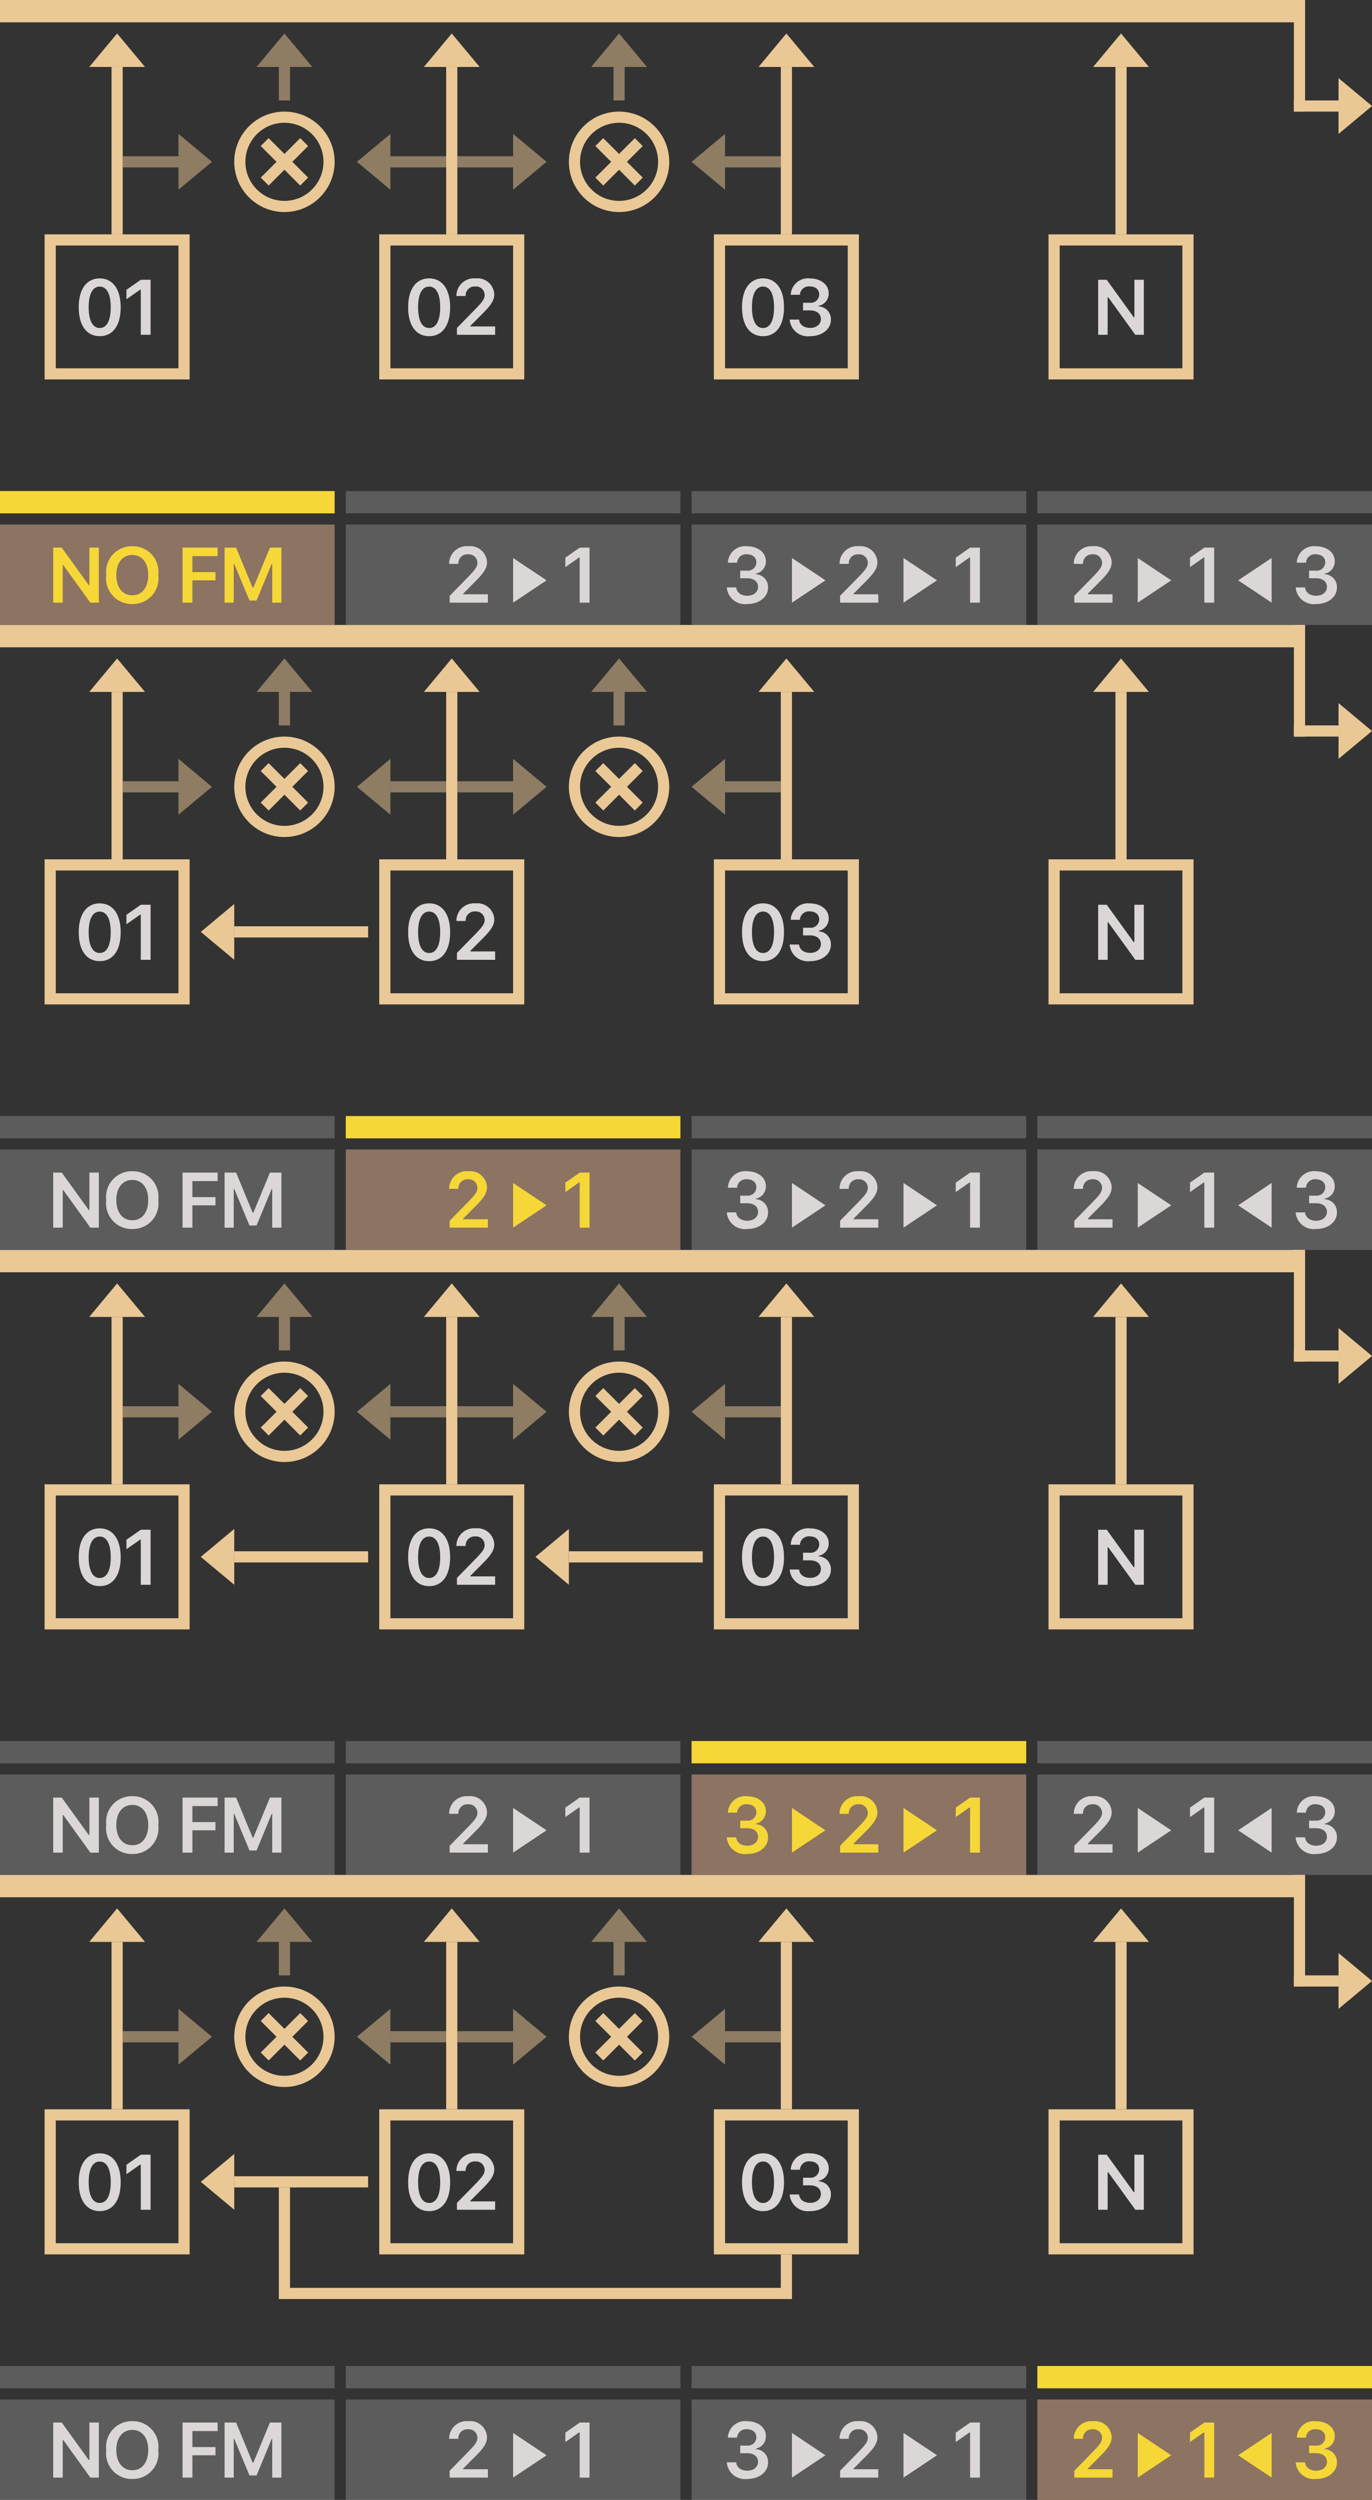 <svg xmlns="http://www.w3.org/2000/svg" width="123" height="224" viewBox="0 0 123 224"><rect x="0" y="0" width="123" height="224" fill="#333333" stroke="none"/><g transform="translate(-62 -469)"><g transform="translate(124 513)"><rect width="30" height="9" transform="translate(0 3)" fill="#fff" opacity="0.2"/><rect width="30" height="2" fill="#fff" opacity="0.2"/><g transform="translate(-1079 -394)"><path d="M-.641-2.187h.619c.608,0,.981.3.981.779,0,.465-.4.79-.96.79S-.959-.909-1-1.367h-.844A1.632,1.632,0,0,0-.009.123c1.073,0,1.866-.629,1.866-1.477A1.148,1.148,0,0,0,.767-2.546V-2.6a1.105,1.105,0,0,0,.892-1.135c0-.755-.714-1.316-1.671-1.316a1.545,1.545,0,0,0-1.733,1.47h.824a.8.8,0,0,1,.882-.752c.516,0,.848.284.848.721a.763.763,0,0,1-.848.745h-.6Z" transform="translate(1084 404)" fill="#dbd7d7"/><path d="M-1.735-3.49v.014h.827V-3.49a.808.808,0,0,1,.865-.841A.773.773,0,0,1,.8-3.582c0,.349-.167.6-.841,1.289L-1.687-.612V0H1.738V-.749H-.477V-.807L.555-1.842c.837-.827,1.107-1.265,1.107-1.794A1.511,1.511,0,0,0-.015-5.055,1.576,1.576,0,0,0-1.735-3.49Z" transform="translate(1094 404)" fill="#dbd7d7"/><path d="M-.031,0H.851V-4.932H-.027l-1.289.9v.848l1.227-.861h.058Z" transform="translate(1104 404)" fill="#dbd7d7"/><path d="M2,0,4,3H0Z" transform="translate(1091 400) rotate(90)" fill="#dbd7d7"/><path d="M2,0,4,3H0Z" transform="translate(1101 400) rotate(90)" fill="#dbd7d7"/></g></g><g transform="translate(93 513)"><rect width="30" height="9" transform="translate(0 3)" fill="#fff" opacity="0.2"/><rect width="30" height="2" fill="#fff" opacity="0.2"/><g transform="translate(-1083 -394)"><path d="M-1.735-3.49v.014h.827V-3.49a.808.808,0,0,1,.865-.841A.773.773,0,0,1,.8-3.582c0,.349-.167.6-.841,1.289L-1.687-.612V0H1.738V-.749H-.477V-.807L.555-1.842c.837-.827,1.107-1.265,1.107-1.794A1.511,1.511,0,0,0-.015-5.055,1.576,1.576,0,0,0-1.735-3.49Z" transform="translate(1094 404)" fill="#dbd7d7"/><path d="M-.031,0H.851V-4.932H-.027l-1.289.9v.848l1.227-.861h.058Z" transform="translate(1104 404)" fill="#dbd7d7"/><path d="M2,0,4,3H0Z" transform="translate(1101 400) rotate(90)" fill="#dbd7d7"/></g></g><g transform="translate(62 513)"><rect width="30" height="9" transform="translate(0 3)" fill="#c89e83" opacity="0.6"/><rect width="30" height="2" fill="#f6d738"/><g transform="translate(-1079 -394)"><path d="M-9.376,0V-3.356h.058L-6.9,0h.762V-4.932h-.848v3.353h-.058l-2.42-3.353h-.766V0Zm6.24-5.055A2.3,2.3,0,0,0-5.474-2.468,2.294,2.294,0,0,0-3.136.123,2.293,2.293,0,0,0-.809-2.468,2.292,2.292,0,0,0-3.136-5.055Zm0,.783c.875,0,1.425.7,1.425,1.8S-2.258-.66-3.136-.66s-1.436-.708-1.436-1.808S-4.015-4.272-3.136-4.272ZM2.248,0V-2H4.316v-.735H2.248V-4.17H4.51v-.762H1.366V0Zm7.98,0V-4.932H9.2L7.712-1.34H7.65L6.167-4.932H5.134V0h.82V-3.469H6L7.366-.191H8L9.359-3.469h.048V0Z" transform="translate(1094 404)" fill="#f6d738"/></g></g><g transform="translate(155 513)"><rect width="30" height="9" transform="translate(0 3)" fill="#fff" opacity="0.2"/><rect width="30" height="2" fill="#fff" opacity="0.2"/><g transform="translate(-1079 -394)"><path d="M-1.735-3.49v.014h.827V-3.49a.808.808,0,0,1,.865-.841A.773.773,0,0,1,.8-3.582c0,.349-.167.6-.841,1.289L-1.687-.612V0H1.738V-.749H-.477V-.807L.555-1.842c.837-.827,1.107-1.265,1.107-1.794A1.511,1.511,0,0,0-.015-5.055,1.576,1.576,0,0,0-1.735-3.49Z" transform="translate(1084 404)" fill="#dbd7d7"/><path d="M-.031,0H.851V-4.932H-.027l-1.289.9v.848l1.227-.861h.058Z" transform="translate(1094 404)" fill="#dbd7d7"/><path d="M-.641-2.187h.619c.608,0,.981.3.981.779,0,.465-.4.79-.96.79S-.959-.909-1-1.367h-.844A1.632,1.632,0,0,0-.009.123c1.073,0,1.866-.629,1.866-1.477A1.148,1.148,0,0,0,.767-2.546V-2.6a1.105,1.105,0,0,0,.892-1.135c0-.755-.714-1.316-1.671-1.316a1.545,1.545,0,0,0-1.733,1.47h.824a.8.8,0,0,1,.882-.752c.516,0,.848.284.848.721a.763.763,0,0,1-.848.745h-.6Z" transform="translate(1104 404)" fill="#dbd7d7"/><path d="M2,0,4,3H0Z" transform="translate(1091 400) rotate(90)" fill="#dbd7d7"/><path d="M2,0,4,3H0Z" transform="translate(1097 404) rotate(-90)" fill="#dbd7d7"/></g></g><g transform="translate(124 569)"><rect width="30" height="9" transform="translate(0 3)" fill="#fff" opacity="0.2"/><rect width="30" height="2" fill="#fff" opacity="0.2"/><g transform="translate(-1079 -394)"><path d="M-.641-2.187h.619c.608,0,.981.3.981.779,0,.465-.4.79-.96.79S-.959-.909-1-1.367h-.844A1.632,1.632,0,0,0-.009.123c1.073,0,1.866-.629,1.866-1.477A1.148,1.148,0,0,0,.767-2.546V-2.6a1.105,1.105,0,0,0,.892-1.135c0-.755-.714-1.316-1.671-1.316a1.545,1.545,0,0,0-1.733,1.47h.824a.8.8,0,0,1,.882-.752c.516,0,.848.284.848.721a.763.763,0,0,1-.848.745h-.6Z" transform="translate(1084 404)" fill="#dbd7d7"/><path d="M-1.735-3.49v.014h.827V-3.49a.808.808,0,0,1,.865-.841A.773.773,0,0,1,.8-3.582c0,.349-.167.6-.841,1.289L-1.687-.612V0H1.738V-.749H-.477V-.807L.555-1.842c.837-.827,1.107-1.265,1.107-1.794A1.511,1.511,0,0,0-.015-5.055,1.576,1.576,0,0,0-1.735-3.49Z" transform="translate(1094 404)" fill="#dbd7d7"/><path d="M-.031,0H.851V-4.932H-.027l-1.289.9v.848l1.227-.861h.058Z" transform="translate(1104 404)" fill="#dbd7d7"/><path d="M2,0,4,3H0Z" transform="translate(1091 400) rotate(90)" fill="#dbd7d7"/><path d="M2,0,4,3H0Z" transform="translate(1101 400) rotate(90)" fill="#dbd7d7"/></g></g><g transform="translate(93 569)"><rect width="30" height="9" transform="translate(0 3)" fill="#c89e83" opacity="0.6"/><rect width="30" height="2" fill="#f6d738"/><g transform="translate(-1083 -394)"><path d="M-1.735-3.49v.014h.827V-3.49a.808.808,0,0,1,.865-.841A.773.773,0,0,1,.8-3.582c0,.349-.167.6-.841,1.289L-1.687-.612V0H1.738V-.749H-.477V-.807L.555-1.842c.837-.827,1.107-1.265,1.107-1.794A1.511,1.511,0,0,0-.015-5.055,1.576,1.576,0,0,0-1.735-3.49Z" transform="translate(1094 404)" fill="#f6d738"/><path d="M-.031,0H.851V-4.932H-.027l-1.289.9v.848l1.227-.861h.058Z" transform="translate(1104 404)" fill="#f6d738"/><path d="M2,0,4,3H0Z" transform="translate(1101 400) rotate(90)" fill="#f6d738"/></g></g><g transform="translate(62 569)"><rect width="30" height="9" transform="translate(0 3)" fill="#fff" opacity="0.2"/><rect width="30" height="2" fill="#fff" opacity="0.2"/><g transform="translate(-1079 -394)"><path d="M-9.376,0V-3.356h.058L-6.9,0h.762V-4.932h-.848v3.353h-.058l-2.42-3.353h-.766V0Zm6.24-5.055A2.3,2.3,0,0,0-5.474-2.468,2.294,2.294,0,0,0-3.136.123,2.293,2.293,0,0,0-.809-2.468,2.292,2.292,0,0,0-3.136-5.055Zm0,.783c.875,0,1.425.7,1.425,1.8S-2.258-.66-3.136-.66s-1.436-.708-1.436-1.808S-4.015-4.272-3.136-4.272ZM2.248,0V-2H4.316v-.735H2.248V-4.17H4.51v-.762H1.366V0Zm7.98,0V-4.932H9.2L7.712-1.34H7.65L6.167-4.932H5.134V0h.82V-3.469H6L7.366-.191H8L9.359-3.469h.048V0Z" transform="translate(1094 404)" fill="#dbd7d7"/></g></g><g transform="translate(155 569)"><rect width="30" height="9" transform="translate(0 3)" fill="#fff" opacity="0.2"/><rect width="30" height="2" fill="#fff" opacity="0.2"/><g transform="translate(-1079 -394)"><path d="M-1.735-3.49v.014h.827V-3.49a.808.808,0,0,1,.865-.841A.773.773,0,0,1,.8-3.582c0,.349-.167.6-.841,1.289L-1.687-.612V0H1.738V-.749H-.477V-.807L.555-1.842c.837-.827,1.107-1.265,1.107-1.794A1.511,1.511,0,0,0-.015-5.055,1.576,1.576,0,0,0-1.735-3.49Z" transform="translate(1084 404)" fill="#dbd7d7"/><path d="M-.031,0H.851V-4.932H-.027l-1.289.9v.848l1.227-.861h.058Z" transform="translate(1094 404)" fill="#dbd7d7"/><path d="M-.641-2.187h.619c.608,0,.981.3.981.779,0,.465-.4.79-.96.79S-.959-.909-1-1.367h-.844A1.632,1.632,0,0,0-.009.123c1.073,0,1.866-.629,1.866-1.477A1.148,1.148,0,0,0,.767-2.546V-2.6a1.105,1.105,0,0,0,.892-1.135c0-.755-.714-1.316-1.671-1.316a1.545,1.545,0,0,0-1.733,1.47h.824a.8.8,0,0,1,.882-.752c.516,0,.848.284.848.721a.763.763,0,0,1-.848.745h-.6Z" transform="translate(1104 404)" fill="#dbd7d7"/><path d="M2,0,4,3H0Z" transform="translate(1091 400) rotate(90)" fill="#dbd7d7"/><path d="M2,0,4,3H0Z" transform="translate(1097 404) rotate(-90)" fill="#dbd7d7"/></g></g><g transform="translate(124 625)"><rect width="30" height="9" transform="translate(0 3)" fill="#c89e83" opacity="0.6"/><rect width="30" height="2" fill="#f6d738"/><g transform="translate(-1079 -394)"><path d="M-.641-2.187h.619c.608,0,.981.3.981.779,0,.465-.4.79-.96.79S-.959-.909-1-1.367h-.844A1.632,1.632,0,0,0-.009.123c1.073,0,1.866-.629,1.866-1.477A1.148,1.148,0,0,0,.767-2.546V-2.6a1.105,1.105,0,0,0,.892-1.135c0-.755-.714-1.316-1.671-1.316a1.545,1.545,0,0,0-1.733,1.47h.824a.8.8,0,0,1,.882-.752c.516,0,.848.284.848.721a.763.763,0,0,1-.848.745h-.6Z" transform="translate(1084 404)" fill="#f6d738"/><path d="M-1.735-3.49v.014h.827V-3.49a.808.808,0,0,1,.865-.841A.773.773,0,0,1,.8-3.582c0,.349-.167.6-.841,1.289L-1.687-.612V0H1.738V-.749H-.477V-.807L.555-1.842c.837-.827,1.107-1.265,1.107-1.794A1.511,1.511,0,0,0-.015-5.055,1.576,1.576,0,0,0-1.735-3.49Z" transform="translate(1094 404)" fill="#f6d738"/><path d="M-.031,0H.851V-4.932H-.027l-1.289.9v.848l1.227-.861h.058Z" transform="translate(1104 404)" fill="#f6d738"/><path d="M2,0,4,3H0Z" transform="translate(1091 400) rotate(90)" fill="#f6d738"/><path d="M2,0,4,3H0Z" transform="translate(1101 400) rotate(90)" fill="#f6d738"/></g></g><g transform="translate(93 625)"><rect width="30" height="9" transform="translate(0 3)" fill="#fff" opacity="0.2"/><rect width="30" height="2" fill="#fff" opacity="0.2"/><g transform="translate(-1083 -394)"><path d="M-1.735-3.49v.014h.827V-3.49a.808.808,0,0,1,.865-.841A.773.773,0,0,1,.8-3.582c0,.349-.167.6-.841,1.289L-1.687-.612V0H1.738V-.749H-.477V-.807L.555-1.842c.837-.827,1.107-1.265,1.107-1.794A1.511,1.511,0,0,0-.015-5.055,1.576,1.576,0,0,0-1.735-3.49Z" transform="translate(1094 404)" fill="#dbd7d7"/><path d="M-.031,0H.851V-4.932H-.027l-1.289.9v.848l1.227-.861h.058Z" transform="translate(1104 404)" fill="#dbd7d7"/><path d="M2,0,4,3H0Z" transform="translate(1101 400) rotate(90)" fill="#dbd7d7"/></g></g><g transform="translate(62 625)"><rect width="30" height="9" transform="translate(0 3)" fill="#fff" opacity="0.2"/><rect width="30" height="2" fill="#fff" opacity="0.2"/><g transform="translate(-1079 -394)"><path d="M-9.376,0V-3.356h.058L-6.9,0h.762V-4.932h-.848v3.353h-.058l-2.42-3.353h-.766V0Zm6.24-5.055A2.3,2.3,0,0,0-5.474-2.468,2.294,2.294,0,0,0-3.136.123,2.293,2.293,0,0,0-.809-2.468,2.292,2.292,0,0,0-3.136-5.055Zm0,.783c.875,0,1.425.7,1.425,1.8S-2.258-.66-3.136-.66s-1.436-.708-1.436-1.808S-4.015-4.272-3.136-4.272ZM2.248,0V-2H4.316v-.735H2.248V-4.17H4.51v-.762H1.366V0Zm7.98,0V-4.932H9.2L7.712-1.34H7.65L6.167-4.932H5.134V0h.82V-3.469H6L7.366-.191H8L9.359-3.469h.048V0Z" transform="translate(1094 404)" fill="#dbd7d7"/></g></g><g transform="translate(155 625)"><rect width="30" height="9" transform="translate(0 3)" fill="#fff" opacity="0.2"/><rect width="30" height="2" fill="#fff" opacity="0.2"/><g transform="translate(-1079 -394)"><path d="M-1.735-3.49v.014h.827V-3.49a.808.808,0,0,1,.865-.841A.773.773,0,0,1,.8-3.582c0,.349-.167.6-.841,1.289L-1.687-.612V0H1.738V-.749H-.477V-.807L.555-1.842c.837-.827,1.107-1.265,1.107-1.794A1.511,1.511,0,0,0-.015-5.055,1.576,1.576,0,0,0-1.735-3.49Z" transform="translate(1084 404)" fill="#dbd7d7"/><path d="M-.031,0H.851V-4.932H-.027l-1.289.9v.848l1.227-.861h.058Z" transform="translate(1094 404)" fill="#dbd7d7"/><path d="M-.641-2.187h.619c.608,0,.981.3.981.779,0,.465-.4.79-.96.79S-.959-.909-1-1.367h-.844A1.632,1.632,0,0,0-.009.123c1.073,0,1.866-.629,1.866-1.477A1.148,1.148,0,0,0,.767-2.546V-2.6a1.105,1.105,0,0,0,.892-1.135c0-.755-.714-1.316-1.671-1.316a1.545,1.545,0,0,0-1.733,1.47h.824a.8.8,0,0,1,.882-.752c.516,0,.848.284.848.721a.763.763,0,0,1-.848.745h-.6Z" transform="translate(1104 404)" fill="#dbd7d7"/><path d="M2,0,4,3H0Z" transform="translate(1091 400) rotate(90)" fill="#dbd7d7"/><path d="M2,0,4,3H0Z" transform="translate(1097 404) rotate(-90)" fill="#dbd7d7"/></g></g><g transform="translate(124 681)"><rect width="30" height="9" transform="translate(0 3)" fill="#fff" opacity="0.2"/><rect width="30" height="2" fill="#fff" opacity="0.2"/><g transform="translate(-1079 -394)"><path d="M-.641-2.187h.619c.608,0,.981.3.981.779,0,.465-.4.79-.96.79S-.959-.909-1-1.367h-.844A1.632,1.632,0,0,0-.009.123c1.073,0,1.866-.629,1.866-1.477A1.148,1.148,0,0,0,.767-2.546V-2.6a1.105,1.105,0,0,0,.892-1.135c0-.755-.714-1.316-1.671-1.316a1.545,1.545,0,0,0-1.733,1.47h.824a.8.8,0,0,1,.882-.752c.516,0,.848.284.848.721a.763.763,0,0,1-.848.745h-.6Z" transform="translate(1084 404)" fill="#dbd7d7"/><path d="M-1.735-3.49v.014h.827V-3.49a.808.808,0,0,1,.865-.841A.773.773,0,0,1,.8-3.582c0,.349-.167.6-.841,1.289L-1.687-.612V0H1.738V-.749H-.477V-.807L.555-1.842c.837-.827,1.107-1.265,1.107-1.794A1.511,1.511,0,0,0-.015-5.055,1.576,1.576,0,0,0-1.735-3.49Z" transform="translate(1094 404)" fill="#dbd7d7"/><path d="M-.031,0H.851V-4.932H-.027l-1.289.9v.848l1.227-.861h.058Z" transform="translate(1104 404)" fill="#dbd7d7"/><path d="M2,0,4,3H0Z" transform="translate(1091 400) rotate(90)" fill="#dbd7d7"/><path d="M2,0,4,3H0Z" transform="translate(1101 400) rotate(90)" fill="#dbd7d7"/></g></g><g transform="translate(93 681)"><rect width="30" height="9" transform="translate(0 3)" fill="#fff" opacity="0.2"/><rect width="30" height="2" fill="#fff" opacity="0.2"/><g transform="translate(-1083 -394)"><path d="M-1.735-3.49v.014h.827V-3.49a.808.808,0,0,1,.865-.841A.773.773,0,0,1,.8-3.582c0,.349-.167.6-.841,1.289L-1.687-.612V0H1.738V-.749H-.477V-.807L.555-1.842c.837-.827,1.107-1.265,1.107-1.794A1.511,1.511,0,0,0-.015-5.055,1.576,1.576,0,0,0-1.735-3.49Z" transform="translate(1094 404)" fill="#dbd7d7"/><path d="M-.031,0H.851V-4.932H-.027l-1.289.9v.848l1.227-.861h.058Z" transform="translate(1104 404)" fill="#dbd7d7"/><path d="M2,0,4,3H0Z" transform="translate(1101 400) rotate(90)" fill="#dbd7d7"/></g></g><g transform="translate(62 681)"><rect width="30" height="9" transform="translate(0 3)" fill="#fff" opacity="0.2"/><rect width="30" height="2" fill="#fff" opacity="0.2"/><g transform="translate(-1079 -394)"><path d="M-9.376,0V-3.356h.058L-6.9,0h.762V-4.932h-.848v3.353h-.058l-2.42-3.353h-.766V0Zm6.24-5.055A2.3,2.3,0,0,0-5.474-2.468,2.294,2.294,0,0,0-3.136.123,2.293,2.293,0,0,0-.809-2.468,2.292,2.292,0,0,0-3.136-5.055Zm0,.783c.875,0,1.425.7,1.425,1.8S-2.258-.66-3.136-.66s-1.436-.708-1.436-1.808S-4.015-4.272-3.136-4.272ZM2.248,0V-2H4.316v-.735H2.248V-4.17H4.51v-.762H1.366V0Zm7.98,0V-4.932H9.2L7.712-1.34H7.65L6.167-4.932H5.134V0h.82V-3.469H6L7.366-.191H8L9.359-3.469h.048V0Z" transform="translate(1094 404)" fill="#dbd7d7"/></g></g><g transform="translate(155 681)"><rect width="30" height="9" transform="translate(0 3)" fill="#c89e83" opacity="0.6"/><rect width="30" height="2" fill="#f6d738"/><g transform="translate(-1079 -394)"><path d="M-1.735-3.49v.014h.827V-3.49a.808.808,0,0,1,.865-.841A.773.773,0,0,1,.8-3.582c0,.349-.167.6-.841,1.289L-1.687-.612V0H1.738V-.749H-.477V-.807L.555-1.842c.837-.827,1.107-1.265,1.107-1.794A1.511,1.511,0,0,0-.015-5.055,1.576,1.576,0,0,0-1.735-3.49Z" transform="translate(1084 404)" fill="#f6d738"/><path d="M-.031,0H.851V-4.932H-.027l-1.289.9v.848l1.227-.861h.058Z" transform="translate(1094 404)" fill="#f6d738"/><path d="M-.641-2.187h.619c.608,0,.981.3.981.779,0,.465-.4.79-.96.79S-.959-.909-1-1.367h-.844A1.632,1.632,0,0,0-.009.123c1.073,0,1.866-.629,1.866-1.477A1.148,1.148,0,0,0,.767-2.546V-2.6a1.105,1.105,0,0,0,.892-1.135c0-.755-.714-1.316-1.671-1.316a1.545,1.545,0,0,0-1.733,1.47h.824a.8.8,0,0,1,.882-.752c.516,0,.848.284.848.721a.763.763,0,0,1-.848.745h-.6Z" transform="translate(1104 404)" fill="#f6d738"/><path d="M2,0,4,3H0Z" transform="translate(1091 400) rotate(90)" fill="#f6d738"/><path d="M2,0,4,3H0Z" transform="translate(1097 404) rotate(-90)" fill="#f6d738"/></g></g><rect width="117" height="2" transform="translate(62 469)" fill="#eac997"/><rect width="1" height="10" transform="translate(178 469)" fill="#eac997"/><g transform="translate(66 490)" fill="none" stroke="#eac997" stroke-width="1"><rect width="13" height="13" stroke="none"/><rect x="0.5" y="0.5" width="12" height="12" fill="none"/></g><path d="M-1.56.123C-.38.123.32-.834.32-2.464S-.391-5.055-1.56-5.055-3.443-4.1-3.443-2.471-2.742.123-1.56.123Zm0-.731c-.625,0-.991-.649-.991-1.863s.373-1.849.991-1.849.988.643.988,1.849S-.934-.608-1.56-.608ZM2.12,0H3V-4.932H2.124l-1.289.9v.848l1.227-.861H2.12Z" transform="translate(72.5 499)" fill="#dbd7d7"/><g transform="translate(70 472)"><path d="M2.5,0,5,3H0Z" fill="#eac895"/><rect width="1" height="15" transform="translate(2 3)" fill="#eac997"/></g><g transform="translate(81 481) rotate(90)"><path d="M2.5,0,5,3H0Z" fill="#eac895" opacity="0.5"/><rect width="1" height="5" transform="translate(2 3)" fill="#eac997" opacity="0.5"/></g><g transform="translate(96 490)" fill="none" stroke="#eac997" stroke-width="1"><rect width="13" height="13" stroke="none"/><rect x="0.5" y="0.5" width="12" height="12" fill="none"/></g><path d="M-2.026.123c1.179,0,1.88-.957,1.88-2.587s-.711-2.591-1.88-2.591S-3.909-4.1-3.909-2.471-3.209.123-2.026.123Zm0-.731c-.625,0-.991-.649-.991-1.863s.373-1.849.991-1.849.988.643.988,1.849S-1.4-.608-2.026-.608ZM.416-3.49v.014h.827V-3.49a.808.808,0,0,1,.865-.841.773.773,0,0,1,.841.749c0,.349-.167.6-.841,1.289L.464-.612V0H3.889V-.749H1.674V-.807L2.706-1.842c.837-.827,1.107-1.265,1.107-1.794A1.511,1.511,0,0,0,2.136-5.055,1.576,1.576,0,0,0,.416-3.49Z" transform="translate(102.5 499)" fill="#dbd7d7"/><g transform="translate(100 472)"><path d="M2.5,0,5,3H0Z" fill="#eac895"/><rect width="1" height="15" transform="translate(2 3)" fill="#eac997"/></g><g transform="translate(111 481) rotate(90)"><path d="M2.5,0,5,3H0Z" fill="#eac895" opacity="0.5"/><rect width="1" height="5" transform="translate(2 3)" fill="#eac997" opacity="0.5"/></g><g transform="translate(94 486) rotate(-90)"><path d="M2.5,0,5,3H0Z" fill="#eac895" opacity="0.5"/><rect width="1" height="5" transform="translate(2 3)" fill="#eac997" opacity="0.5"/></g><g transform="translate(126 490)" fill="none" stroke="#eac997" stroke-width="1"><rect width="13" height="13" stroke="none"/><rect x="0.5" y="0.5" width="12" height="12" fill="none"/></g><path d="M-2.095.123c1.179,0,1.88-.957,1.88-2.587s-.711-2.591-1.88-2.591S-3.978-4.1-3.978-2.471-3.277.123-2.095.123Zm0-.731c-.625,0-.991-.649-.991-1.863s.373-1.849.991-1.849.988.643.988,1.849S-1.469-.608-2.095-.608ZM1.493-2.187h.619c.608,0,.981.3.981.779,0,.465-.4.79-.96.79s-.957-.291-.995-.749H.293A1.632,1.632,0,0,0,2.125.123C3.2.123,3.992-.506,3.992-1.354A1.148,1.148,0,0,0,2.9-2.546V-2.6a1.105,1.105,0,0,0,.892-1.135c0-.755-.714-1.316-1.671-1.316A1.545,1.545,0,0,0,.389-3.585h.824a.8.8,0,0,1,.882-.752c.516,0,.848.284.848.721a.763.763,0,0,1-.848.745h-.6Z" transform="translate(132.5 499)" fill="#dbd7d7"/><g transform="translate(130 472)"><path d="M2.5,0,5,3H0Z" fill="#eac895"/><rect width="1" height="15" transform="translate(2 3)" fill="#eac997"/></g><g transform="translate(124 486) rotate(-90)"><path d="M2.5,0,5,3H0Z" fill="#eac895" opacity="0.5"/><rect width="1" height="5" transform="translate(2 3)" fill="#eac997" opacity="0.5"/></g><g transform="translate(156 490)" fill="none" stroke="#eac997" stroke-width="1"><rect width="13" height="13" stroke="none"/><rect x="0.5" y="0.5" width="12" height="12" fill="none"/></g><path d="M-1.2,0V-3.356h.058L1.282,0h.762V-4.932H1.2v3.353H1.138l-2.42-3.353h-.766V0Z" transform="translate(162.5 499)" fill="#dbd7d7"/><g transform="translate(160 472)"><path d="M2.5,0,5,3H0Z" fill="#eac895"/><rect width="1" height="15" transform="translate(2 3)" fill="#eac997"/></g><g transform="translate(185 476) rotate(90)"><path d="M2.5,0,5,3H0Z" fill="#eac895"/><rect width="1" height="4" transform="translate(2 3)" fill="#eac997"/></g><g transform="translate(83 479)"><g fill="none" stroke="#eac997" stroke-width="1"><circle cx="4.5" cy="4.5" r="4.5" stroke="none"/><circle cx="4.5" cy="4.5" r="4" fill="none"/></g><path d="M1.925,3.233.511,4.647-.2,3.939,1.218,2.526-.2,1.112.511.4,1.925,1.818,3.34.4l.707.707L2.633,2.525,4.046,3.939l-.707.707Z" transform="translate(1.974 6.425) rotate(-90)" fill="#eac896"/></g><g transform="translate(113 479)"><g fill="none" stroke="#eac997" stroke-width="1"><circle cx="4.5" cy="4.5" r="4.5" stroke="none"/><circle cx="4.5" cy="4.5" r="4" fill="none"/></g><path d="M1.925,3.233.511,4.647-.2,3.939,1.218,2.526-.2,1.112.511.4,1.925,1.818,3.34.4l.707.707L2.633,2.525,4.046,3.939l-.707.707Z" transform="translate(1.974 6.425) rotate(-90)" fill="#eac896"/></g><g transform="translate(85 472)"><path d="M2.5,0,5,3H0Z" fill="#eac895" opacity="0.5"/><rect width="1" height="3" transform="translate(2 3)" fill="#eac997" opacity="0.5"/></g><g transform="translate(115 472)"><path d="M2.5,0,5,3H0Z" fill="#eac895" opacity="0.5"/><rect width="1" height="3" transform="translate(2 3)" fill="#eac997" opacity="0.5"/></g><rect width="117" height="2" transform="translate(62 525)" fill="#eac997"/><rect width="1" height="10" transform="translate(178 525)" fill="#eac997"/><g transform="translate(66 546)" fill="none" stroke="#eac997" stroke-width="1"><rect width="13" height="13" stroke="none"/><rect x="0.5" y="0.5" width="12" height="12" fill="none"/></g><path d="M-1.56.123C-.38.123.32-.834.32-2.464S-.391-5.055-1.56-5.055-3.443-4.1-3.443-2.471-2.742.123-1.56.123Zm0-.731c-.625,0-.991-.649-.991-1.863s.373-1.849.991-1.849.988.643.988,1.849S-.934-.608-1.56-.608ZM2.12,0H3V-4.932H2.124l-1.289.9v.848l1.227-.861H2.12Z" transform="translate(72.5 555)" fill="#dbd7d7"/><g transform="translate(70 528)"><path d="M2.5,0,5,3H0Z" fill="#eac895"/><rect width="1" height="15" transform="translate(2 3)" fill="#eac997"/></g><g transform="translate(81 537) rotate(90)"><path d="M2.5,0,5,3H0Z" fill="#eac895" opacity="0.5"/><rect width="1" height="5" transform="translate(2 3)" fill="#eac997" opacity="0.5"/></g><g transform="translate(96 546)" fill="none" stroke="#eac997" stroke-width="1"><rect width="13" height="13" stroke="none"/><rect x="0.5" y="0.5" width="12" height="12" fill="none"/></g><path d="M-2.026.123c1.179,0,1.88-.957,1.88-2.587s-.711-2.591-1.88-2.591S-3.909-4.1-3.909-2.471-3.209.123-2.026.123Zm0-.731c-.625,0-.991-.649-.991-1.863s.373-1.849.991-1.849.988.643.988,1.849S-1.4-.608-2.026-.608ZM.416-3.49v.014h.827V-3.49a.808.808,0,0,1,.865-.841.773.773,0,0,1,.841.749c0,.349-.167.6-.841,1.289L.464-.612V0H3.889V-.749H1.674V-.807L2.706-1.842c.837-.827,1.107-1.265,1.107-1.794A1.511,1.511,0,0,0,2.136-5.055,1.576,1.576,0,0,0,.416-3.49Z" transform="translate(102.5 555)" fill="#dbd7d7"/><g transform="translate(100 528)"><path d="M2.5,0,5,3H0Z" fill="#eac895"/><rect width="1" height="15" transform="translate(2 3)" fill="#eac997"/></g><g transform="translate(111 537) rotate(90)"><path d="M2.5,0,5,3H0Z" fill="#eac895" opacity="0.5"/><rect width="1" height="5" transform="translate(2 3)" fill="#eac997" opacity="0.5"/></g><g transform="translate(94 542) rotate(-90)"><path d="M2.5,0,5,3H0Z" fill="#eac895" opacity="0.5"/><rect width="1" height="5" transform="translate(2 3)" fill="#eac997" opacity="0.5"/></g><g transform="translate(126 546)" fill="none" stroke="#eac997" stroke-width="1"><rect width="13" height="13" stroke="none"/><rect x="0.5" y="0.5" width="12" height="12" fill="none"/></g><path d="M-2.095.123c1.179,0,1.88-.957,1.88-2.587s-.711-2.591-1.88-2.591S-3.978-4.1-3.978-2.471-3.277.123-2.095.123Zm0-.731c-.625,0-.991-.649-.991-1.863s.373-1.849.991-1.849.988.643.988,1.849S-1.469-.608-2.095-.608ZM1.493-2.187h.619c.608,0,.981.3.981.779,0,.465-.4.79-.96.79s-.957-.291-.995-.749H.293A1.632,1.632,0,0,0,2.125.123C3.2.123,3.992-.506,3.992-1.354A1.148,1.148,0,0,0,2.9-2.546V-2.6a1.105,1.105,0,0,0,.892-1.135c0-.755-.714-1.316-1.671-1.316A1.545,1.545,0,0,0,.389-3.585h.824a.8.8,0,0,1,.882-.752c.516,0,.848.284.848.721a.763.763,0,0,1-.848.745h-.6Z" transform="translate(132.5 555)" fill="#dbd7d7"/><g transform="translate(130 528)"><path d="M2.5,0,5,3H0Z" fill="#eac895"/><rect width="1" height="15" transform="translate(2 3)" fill="#eac997"/></g><g transform="translate(124 542) rotate(-90)"><path d="M2.5,0,5,3H0Z" fill="#eac895" opacity="0.5"/><rect width="1" height="5" transform="translate(2 3)" fill="#eac997" opacity="0.5"/></g><g transform="translate(156 546)" fill="none" stroke="#eac997" stroke-width="1"><rect width="13" height="13" stroke="none"/><rect x="0.5" y="0.5" width="12" height="12" fill="none"/></g><path d="M-1.2,0V-3.356h.058L1.282,0h.762V-4.932H1.2v3.353H1.138l-2.42-3.353h-.766V0Z" transform="translate(162.5 555)" fill="#dbd7d7"/><g transform="translate(160 528)"><path d="M2.5,0,5,3H0Z" fill="#eac895"/><rect width="1" height="15" transform="translate(2 3)" fill="#eac997"/></g><g transform="translate(185 532) rotate(90)"><path d="M2.5,0,5,3H0Z" fill="#eac895"/><rect width="1" height="4" transform="translate(2 3)" fill="#eac997"/></g><g transform="translate(-827 222)"><g transform="translate(907 333) rotate(-90)"><path d="M2.5,0,5,3H0Z" fill="#eac895"/><rect width="1" height="12" transform="translate(2 3)" fill="#eac997"/></g></g><g transform="translate(83 535)"><g fill="none" stroke="#eac997" stroke-width="1"><circle cx="4.5" cy="4.5" r="4.5" stroke="none"/><circle cx="4.5" cy="4.5" r="4" fill="none"/></g><path d="M1.925,3.233.511,4.647-.2,3.939,1.218,2.526-.2,1.112.511.4,1.925,1.818,3.34.4l.707.707L2.633,2.525,4.046,3.939l-.707.707Z" transform="translate(1.974 6.425) rotate(-90)" fill="#eac896"/></g><g transform="translate(113 535)"><g fill="none" stroke="#eac997" stroke-width="1"><circle cx="4.5" cy="4.5" r="4.5" stroke="none"/><circle cx="4.5" cy="4.5" r="4" fill="none"/></g><path d="M1.925,3.233.511,4.647-.2,3.939,1.218,2.526-.2,1.112.511.4,1.925,1.818,3.34.4l.707.707L2.633,2.525,4.046,3.939l-.707.707Z" transform="translate(1.974 6.425) rotate(-90)" fill="#eac896"/></g><g transform="translate(85 528)"><path d="M2.5,0,5,3H0Z" fill="#eac895" opacity="0.5"/><rect width="1" height="3" transform="translate(2 3)" fill="#eac997" opacity="0.5"/></g><g transform="translate(115 528)"><path d="M2.5,0,5,3H0Z" fill="#eac895" opacity="0.5"/><rect width="1" height="3" transform="translate(2 3)" fill="#eac997" opacity="0.5"/></g><rect width="117" height="2" transform="translate(62 581)" fill="#eac997"/><rect width="1" height="10" transform="translate(178 581)" fill="#eac997"/><g transform="translate(66 602)" fill="none" stroke="#eac997" stroke-width="1"><rect width="13" height="13" stroke="none"/><rect x="0.5" y="0.5" width="12" height="12" fill="none"/></g><path d="M-1.56.123C-.38.123.32-.834.32-2.464S-.391-5.055-1.56-5.055-3.443-4.1-3.443-2.471-2.742.123-1.56.123Zm0-.731c-.625,0-.991-.649-.991-1.863s.373-1.849.991-1.849.988.643.988,1.849S-.934-.608-1.56-.608ZM2.12,0H3V-4.932H2.124l-1.289.9v.848l1.227-.861H2.12Z" transform="translate(72.5 611)" fill="#dbd7d7"/><g transform="translate(70 584)"><path d="M2.5,0,5,3H0Z" fill="#eac895"/><rect width="1" height="15" transform="translate(2 3)" fill="#eac997"/></g><g transform="translate(81 593) rotate(90)"><path d="M2.5,0,5,3H0Z" fill="#eac895" opacity="0.5"/><rect width="1" height="5" transform="translate(2 3)" fill="#eac997" opacity="0.5"/></g><g transform="translate(96 602)" fill="none" stroke="#eac997" stroke-width="1"><rect width="13" height="13" stroke="none"/><rect x="0.5" y="0.5" width="12" height="12" fill="none"/></g><path d="M-2.026.123c1.179,0,1.88-.957,1.88-2.587s-.711-2.591-1.88-2.591S-3.909-4.1-3.909-2.471-3.209.123-2.026.123Zm0-.731c-.625,0-.991-.649-.991-1.863s.373-1.849.991-1.849.988.643.988,1.849S-1.4-.608-2.026-.608ZM.416-3.49v.014h.827V-3.49a.808.808,0,0,1,.865-.841.773.773,0,0,1,.841.749c0,.349-.167.6-.841,1.289L.464-.612V0H3.889V-.749H1.674V-.807L2.706-1.842c.837-.827,1.107-1.265,1.107-1.794A1.511,1.511,0,0,0,2.136-5.055,1.576,1.576,0,0,0,.416-3.49Z" transform="translate(102.5 611)" fill="#dbd7d7"/><g transform="translate(100 584)"><path d="M2.5,0,5,3H0Z" fill="#eac895"/><rect width="1" height="15" transform="translate(2 3)" fill="#eac997"/></g><g transform="translate(111 593) rotate(90)"><path d="M2.5,0,5,3H0Z" fill="#eac895" opacity="0.5"/><rect width="1" height="5" transform="translate(2 3)" fill="#eac997" opacity="0.5"/></g><g transform="translate(94 598) rotate(-90)"><path d="M2.5,0,5,3H0Z" fill="#eac895" opacity="0.5"/><rect width="1" height="5" transform="translate(2 3)" fill="#eac997" opacity="0.5"/></g><g transform="translate(126 602)" fill="none" stroke="#eac997" stroke-width="1"><rect width="13" height="13" stroke="none"/><rect x="0.5" y="0.5" width="12" height="12" fill="none"/></g><path d="M-2.095.123c1.179,0,1.88-.957,1.88-2.587s-.711-2.591-1.88-2.591S-3.978-4.1-3.978-2.471-3.277.123-2.095.123Zm0-.731c-.625,0-.991-.649-.991-1.863s.373-1.849.991-1.849.988.643.988,1.849S-1.469-.608-2.095-.608ZM1.493-2.187h.619c.608,0,.981.3.981.779,0,.465-.4.79-.96.79s-.957-.291-.995-.749H.293A1.632,1.632,0,0,0,2.125.123C3.2.123,3.992-.506,3.992-1.354A1.148,1.148,0,0,0,2.9-2.546V-2.6a1.105,1.105,0,0,0,.892-1.135c0-.755-.714-1.316-1.671-1.316A1.545,1.545,0,0,0,.389-3.585h.824a.8.8,0,0,1,.882-.752c.516,0,.848.284.848.721a.763.763,0,0,1-.848.745h-.6Z" transform="translate(132.5 611)" fill="#dbd7d7"/><g transform="translate(130 584)"><path d="M2.5,0,5,3H0Z" fill="#eac895"/><rect width="1" height="15" transform="translate(2 3)" fill="#eac997"/></g><g transform="translate(124 598) rotate(-90)"><path d="M2.5,0,5,3H0Z" fill="#eac895" opacity="0.5"/><rect width="1" height="5" transform="translate(2 3)" fill="#eac997" opacity="0.5"/></g><g transform="translate(156 602)" fill="none" stroke="#eac997" stroke-width="1"><rect width="13" height="13" stroke="none"/><rect x="0.5" y="0.5" width="12" height="12" fill="none"/></g><path d="M-1.2,0V-3.356h.058L1.282,0h.762V-4.932H1.2v3.353H1.138l-2.42-3.353h-.766V0Z" transform="translate(162.5 611)" fill="#dbd7d7"/><g transform="translate(160 584)"><path d="M2.5,0,5,3H0Z" fill="#eac895"/><rect width="1" height="15" transform="translate(2 3)" fill="#eac997"/></g><g transform="translate(185 588) rotate(90)"><path d="M2.5,0,5,3H0Z" fill="#eac895"/><rect width="1" height="4" transform="translate(2 3)" fill="#eac997"/></g><g transform="translate(-827 278)"><g transform="translate(907 333) rotate(-90)"><path d="M2.5,0,5,3H0Z" fill="#eac895"/><rect width="1" height="12" transform="translate(2 3)" fill="#eac997"/></g><g transform="translate(937 333) rotate(-90)"><path d="M2.5,0,5,3H0Z" fill="#eac895"/><rect width="1" height="12" transform="translate(2 3)" fill="#eac997"/></g></g><g transform="translate(83 591)"><g fill="none" stroke="#eac997" stroke-width="1"><circle cx="4.5" cy="4.5" r="4.5" stroke="none"/><circle cx="4.5" cy="4.5" r="4" fill="none"/></g><path d="M1.925,3.233.511,4.647-.2,3.939,1.218,2.526-.2,1.112.511.4,1.925,1.818,3.34.4l.707.707L2.633,2.525,4.046,3.939l-.707.707Z" transform="translate(1.974 6.425) rotate(-90)" fill="#eac896"/></g><g transform="translate(113 591)"><g fill="none" stroke="#eac997" stroke-width="1"><circle cx="4.5" cy="4.5" r="4.5" stroke="none"/><circle cx="4.5" cy="4.5" r="4" fill="none"/></g><path d="M1.925,3.233.511,4.647-.2,3.939,1.218,2.526-.2,1.112.511.4,1.925,1.818,3.34.4l.707.707L2.633,2.525,4.046,3.939l-.707.707Z" transform="translate(1.974 6.425) rotate(-90)" fill="#eac896"/></g><g transform="translate(85 584)"><path d="M2.5,0,5,3H0Z" fill="#eac895" opacity="0.5"/><rect width="1" height="3" transform="translate(2 3)" fill="#eac997" opacity="0.5"/></g><g transform="translate(115 584)"><path d="M2.5,0,5,3H0Z" fill="#eac895" opacity="0.5"/><rect width="1" height="3" transform="translate(2 3)" fill="#eac997" opacity="0.5"/></g><rect width="117" height="2" transform="translate(62 637)" fill="#eac997"/><rect width="1" height="10" transform="translate(178 637)" fill="#eac997"/><g transform="translate(66 658)" fill="none" stroke="#eac997" stroke-width="1"><rect width="13" height="13" stroke="none"/><rect x="0.5" y="0.5" width="12" height="12" fill="none"/></g><path d="M-1.56.123C-.38.123.32-.834.32-2.464S-.391-5.055-1.56-5.055-3.443-4.1-3.443-2.471-2.742.123-1.56.123Zm0-.731c-.625,0-.991-.649-.991-1.863s.373-1.849.991-1.849.988.643.988,1.849S-.934-.608-1.56-.608ZM2.12,0H3V-4.932H2.124l-1.289.9v.848l1.227-.861H2.12Z" transform="translate(72.5 667)" fill="#dbd7d7"/><g transform="translate(70 640)"><path d="M2.5,0,5,3H0Z" fill="#eac895"/><rect width="1" height="15" transform="translate(2 3)" fill="#eac997"/></g><g transform="translate(81 649) rotate(90)"><path d="M2.5,0,5,3H0Z" fill="#eac895" opacity="0.5"/><rect width="1" height="5" transform="translate(2 3)" fill="#eac997" opacity="0.5"/></g><g transform="translate(96 658)" fill="none" stroke="#eac997" stroke-width="1"><rect width="13" height="13" stroke="none"/><rect x="0.5" y="0.5" width="12" height="12" fill="none"/></g><path d="M-2.026.123c1.179,0,1.88-.957,1.88-2.587s-.711-2.591-1.88-2.591S-3.909-4.1-3.909-2.471-3.209.123-2.026.123Zm0-.731c-.625,0-.991-.649-.991-1.863s.373-1.849.991-1.849.988.643.988,1.849S-1.4-.608-2.026-.608ZM.416-3.49v.014h.827V-3.49a.808.808,0,0,1,.865-.841.773.773,0,0,1,.841.749c0,.349-.167.6-.841,1.289L.464-.612V0H3.889V-.749H1.674V-.807L2.706-1.842c.837-.827,1.107-1.265,1.107-1.794A1.511,1.511,0,0,0,2.136-5.055,1.576,1.576,0,0,0,.416-3.49Z" transform="translate(102.5 667)" fill="#dbd7d7"/><g transform="translate(100 640)"><path d="M2.5,0,5,3H0Z" fill="#eac895"/><rect width="1" height="15" transform="translate(2 3)" fill="#eac997"/></g><g transform="translate(111 649) rotate(90)"><path d="M2.5,0,5,3H0Z" fill="#eac895" opacity="0.5"/><rect width="1" height="5" transform="translate(2 3)" fill="#eac997" opacity="0.5"/></g><g transform="translate(94 654) rotate(-90)"><path d="M2.5,0,5,3H0Z" fill="#eac895" opacity="0.5"/><rect width="1" height="5" transform="translate(2 3)" fill="#eac997" opacity="0.5"/></g><g transform="translate(126 658)" fill="none" stroke="#eac997" stroke-width="1"><rect width="13" height="13" stroke="none"/><rect x="0.5" y="0.5" width="12" height="12" fill="none"/></g><path d="M-2.095.123c1.179,0,1.88-.957,1.88-2.587s-.711-2.591-1.88-2.591S-3.978-4.1-3.978-2.471-3.277.123-2.095.123Zm0-.731c-.625,0-.991-.649-.991-1.863s.373-1.849.991-1.849.988.643.988,1.849S-1.469-.608-2.095-.608ZM1.493-2.187h.619c.608,0,.981.3.981.779,0,.465-.4.79-.96.79s-.957-.291-.995-.749H.293A1.632,1.632,0,0,0,2.125.123C3.2.123,3.992-.506,3.992-1.354A1.148,1.148,0,0,0,2.9-2.546V-2.6a1.105,1.105,0,0,0,.892-1.135c0-.755-.714-1.316-1.671-1.316A1.545,1.545,0,0,0,.389-3.585h.824a.8.8,0,0,1,.882-.752c.516,0,.848.284.848.721a.763.763,0,0,1-.848.745h-.6Z" transform="translate(132.5 667)" fill="#dbd7d7"/><g transform="translate(130 640)"><path d="M2.5,0,5,3H0Z" fill="#eac895"/><rect width="1" height="15" transform="translate(2 3)" fill="#eac997"/></g><g transform="translate(124 654) rotate(-90)"><path d="M2.5,0,5,3H0Z" fill="#eac895" opacity="0.5"/><rect width="1" height="5" transform="translate(2 3)" fill="#eac997" opacity="0.5"/></g><g transform="translate(156 658)" fill="none" stroke="#eac997" stroke-width="1"><rect width="13" height="13" stroke="none"/><rect x="0.5" y="0.5" width="12" height="12" fill="none"/></g><path d="M-1.2,0V-3.356h.058L1.282,0h.762V-4.932H1.2v3.353H1.138l-2.42-3.353h-.766V0Z" transform="translate(162.5 667)" fill="#dbd7d7"/><g transform="translate(160 640)"><path d="M2.5,0,5,3H0Z" fill="#eac895"/><rect width="1" height="15" transform="translate(2 3)" fill="#eac997"/></g><g transform="translate(185 644) rotate(90)"><path d="M2.5,0,5,3H0Z" fill="#eac895"/><rect width="1" height="4" transform="translate(2 3)" fill="#eac997"/></g><g transform="translate(-827 334)"><g transform="translate(907 333) rotate(-90)"><path d="M2.5,0,5,3H0Z" fill="#eac895"/><rect width="1" height="12" transform="translate(2 3)" fill="#eac997"/></g><path d="M-5240-605v-10h1v9h44v-3h1v4Z" transform="translate(6154 946)" fill="#eac997"/></g><g transform="translate(83 647)"><g fill="none" stroke="#eac997" stroke-width="1"><circle cx="4.5" cy="4.5" r="4.5" stroke="none"/><circle cx="4.5" cy="4.5" r="4" fill="none"/></g><path d="M1.925,3.233.511,4.647-.2,3.939,1.218,2.526-.2,1.112.511.4,1.925,1.818,3.34.4l.707.707L2.633,2.525,4.046,3.939l-.707.707Z" transform="translate(1.974 6.425) rotate(-90)" fill="#eac896"/></g><g transform="translate(113 647)"><g fill="none" stroke="#eac997" stroke-width="1"><circle cx="4.5" cy="4.5" r="4.5" stroke="none"/><circle cx="4.5" cy="4.5" r="4" fill="none"/></g><path d="M1.925,3.233.511,4.647-.2,3.939,1.218,2.526-.2,1.112.511.4,1.925,1.818,3.34.4l.707.707L2.633,2.525,4.046,3.939l-.707.707Z" transform="translate(1.974 6.425) rotate(-90)" fill="#eac896"/></g><g transform="translate(85 640)"><path d="M2.5,0,5,3H0Z" fill="#eac895" opacity="0.5"/><rect width="1" height="3" transform="translate(2 3)" fill="#eac997" opacity="0.5"/></g><g transform="translate(115 640)"><path d="M2.5,0,5,3H0Z" fill="#eac895" opacity="0.5"/><rect width="1" height="3" transform="translate(2 3)" fill="#eac997" opacity="0.5"/></g></g></svg>